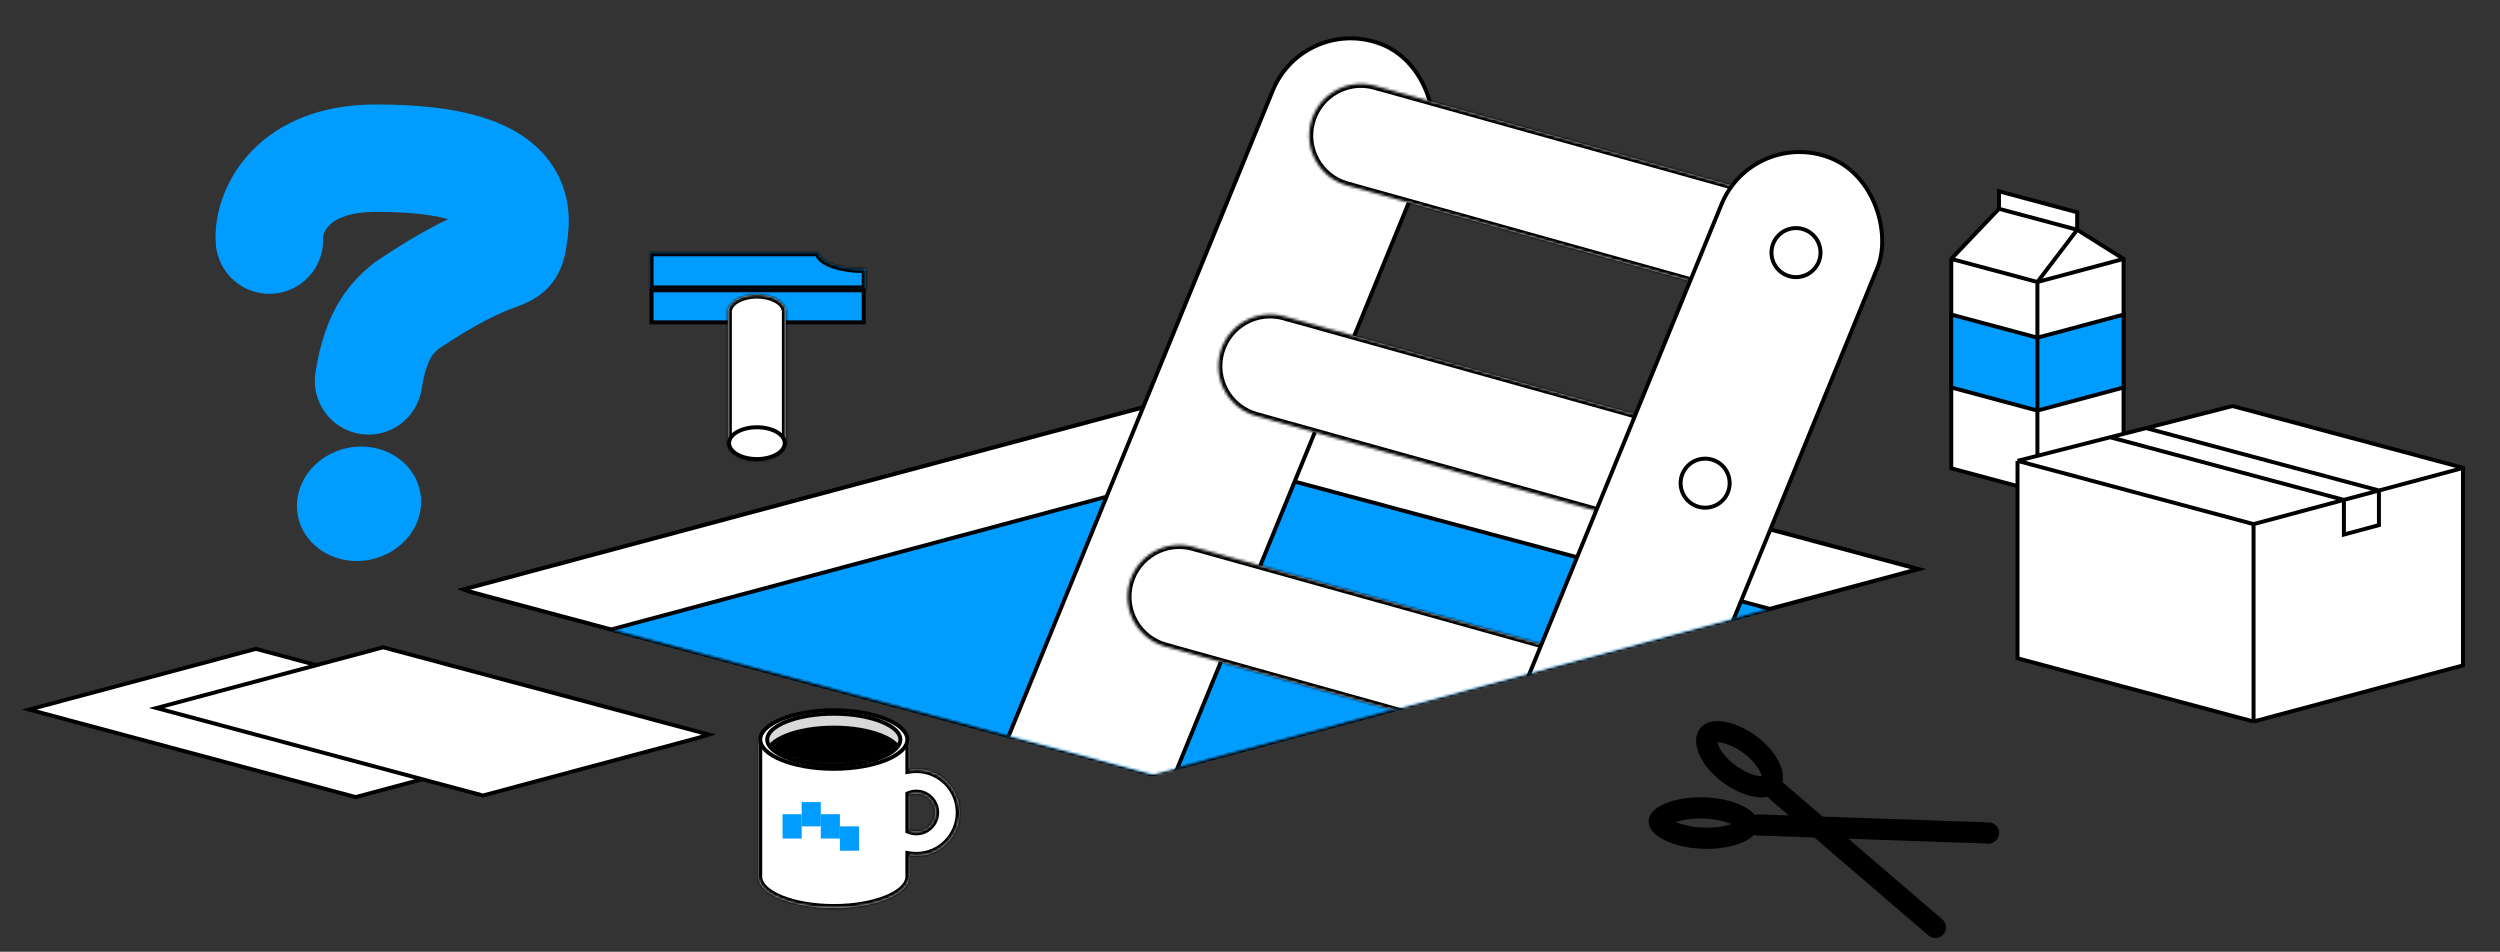 <svg width="943" height="359" viewBox="0 0 943 359" fill="none" xmlns="http://www.w3.org/2000/svg">
<rect x="0" y="0" width="943" height="359" fill="#333333" stroke="none"/>
<g clip-path="url(#clip0_559_614)">
<path d="M768.511 185.368L736.011 176.66V116.66V97.66L754.011 78.755V72.16L783.511 80.064V86.66L801.011 97.66V176.66L768.511 185.368Z" fill="white"/>
<path d="M768.511 185.368L736.011 176.66V116.66V97.66M768.511 185.368L801.011 176.66V97.66M768.511 185.368V106.368M801.011 97.66L768.511 106.368M801.011 97.66L783.511 86.66M768.511 106.368L736.011 97.66M768.511 106.368L783.511 86.66M736.011 97.66L754.011 78.755M783.511 86.66L754.011 78.755M783.511 86.66V80.064L754.011 72.16V78.755" stroke="black" stroke-width="1.5" stroke-linecap="round"/>
<path d="M768.511 154.868L736.011 146.16V118.66L768.511 127.368L801.011 118.66V146.16L768.511 154.868Z" fill="#009CFF"/>
<path d="M768.511 154.868L736.011 146.16V118.66L768.511 127.368M768.511 154.868L801.011 146.16V118.66L768.511 127.368M768.511 154.868V127.368" stroke="black" stroke-width="1.5" stroke-linecap="round"/>
<path d="M463.511 145L175.011 222.303L177.259 223.16L434.511 292.09L723.484 214.66L463.511 145Z" stroke="black" stroke-width="1.5"/>
<path d="M463.511 145L175.011 222.303L177.259 223.16L434.511 292.09L723.484 214.66L463.511 145Z" fill="white" stroke="black" stroke-width="1.5"/>
<mask id="mask0_559_614" style="mask-type:alpha" maskUnits="userSpaceOnUse" x="175" y="145" width="549" height="148">
<path d="M463.511 145L175.011 222.303L177.259 223.16L434.511 292.09L723.484 214.66L463.511 145Z" fill="#0A1653"/>
</mask>
<g mask="url(#mask0_559_614)">
</g>
<mask id="mask1_559_614" style="mask-type:alpha" maskUnits="userSpaceOnUse" x="175" y="145" width="549" height="148">
<path d="M463.511 145L175.011 222.303L177.259 223.16L434.511 292.09L723.484 214.66L463.511 145Z" fill="#0A1653"/>
</mask>
<g mask="url(#mask1_559_614)">
</g>
<mask id="mask2_559_614" style="mask-type:alpha" maskUnits="userSpaceOnUse" x="175" y="145" width="549" height="148">
<path d="M463.511 145L175.011 222.303L177.259 223.16L434.511 292.09L723.484 214.66L463.511 145Z" fill="#0A1653"/>
</mask>
<g mask="url(#mask2_559_614)">
<path d="M463.511 175L175.011 252.303L177.259 253.16L434.511 322.09L723.484 244.66L463.511 175Z" fill="#009CFF" stroke="black" stroke-width="1.5"/>
</g>
<path d="M463.511 145.16V174.66" stroke="black" stroke-width="1.5"/>
<mask id="mask3_559_614" style="mask-type:alpha" maskUnits="userSpaceOnUse" x="175" y="-125" width="549" height="418">
<path d="M435.011 292.16L723.484 214.66L721.236 -124.397L463.511 -125L177.259 -124.397L175.011 222.303L177.259 223.16L435.011 292.16Z" fill="#FF0000"/>
</mask>
<g mask="url(#mask3_559_614)">
<rect x="492.084" y="4.812" width="63.5" height="364.5" rx="31.75" transform="rotate(22.252 492.084 4.812)" fill="white" stroke="black" stroke-width="1.5"/>
<mask id="path-14-inside-1_559_614" fill="white">
<path d="M673.063 115.971L508.588 70.064L508.59 70.057C508.429 70.016 508.268 69.974 508.107 69.929C497.734 67.034 491.672 56.278 494.567 45.905C497.462 35.532 508.218 29.47 518.592 32.365C518.753 32.41 518.913 32.456 519.072 32.505L519.073 32.499L683.547 78.406L673.063 115.971Z"/>
</mask>
<path d="M673.063 115.971L508.588 70.064L508.59 70.057C508.429 70.016 508.268 69.974 508.107 69.929C497.734 67.034 491.672 56.278 494.567 45.905C497.462 35.532 508.218 29.47 518.592 32.365C518.753 32.41 518.913 32.456 519.072 32.505L519.073 32.499L683.547 78.406L673.063 115.971Z" fill="white"/>
<path d="M673.063 115.971L672.659 117.415L674.104 117.819L674.507 116.374L673.063 115.971ZM508.588 70.064L507.144 69.66L506.74 71.105L508.185 71.508L508.588 70.064ZM508.59 70.057L510.035 70.46L510.449 68.979L508.957 68.603L508.59 70.057ZM519.072 32.505L518.632 33.939L520.103 34.39L520.516 32.908L519.072 32.505ZM519.073 32.499L519.476 31.055L518.032 30.651L517.628 32.096L519.073 32.499ZM683.547 78.406L684.992 78.81L685.395 77.365L683.951 76.962L683.547 78.406ZM673.063 115.971L673.466 114.526L508.992 68.619L508.588 70.064L508.185 71.508L672.659 117.415L673.063 115.971ZM508.588 70.064L510.033 70.467L510.035 70.46L508.59 70.057L507.145 69.654L507.144 69.66L508.588 70.064ZM508.59 70.057L508.957 68.603C508.805 68.564 508.656 68.525 508.51 68.484L508.107 69.929L507.704 71.374C507.88 71.423 508.054 71.469 508.223 71.511L508.59 70.057ZM508.107 69.929L508.51 68.484C498.935 65.812 493.339 55.883 496.012 46.308L494.567 45.905L493.122 45.502C490.004 56.672 496.533 68.256 507.704 71.374L508.107 69.929ZM494.567 45.905L496.012 46.308C498.684 36.733 508.613 31.137 518.188 33.81L518.592 32.365L518.995 30.92C507.824 27.802 496.24 34.331 493.122 45.502L494.567 45.905ZM518.592 32.365L518.188 33.81C518.34 33.852 518.487 33.895 518.632 33.939L519.072 32.505L519.511 31.071C519.338 31.018 519.165 30.968 518.995 30.92L518.592 32.365ZM519.072 32.505L520.516 32.908L520.518 32.903L519.073 32.499L517.628 32.096L517.627 32.102L519.072 32.505ZM519.073 32.499L518.67 33.944L683.144 79.851L683.547 78.406L683.951 76.962L519.476 31.055L519.073 32.499ZM683.547 78.406L682.103 78.003L671.618 115.567L673.063 115.971L674.507 116.374L684.992 78.81L683.547 78.406Z" fill="black" mask="url(#path-14-inside-1_559_614)"/>
<mask id="path-16-inside-2_559_614" fill="white">
<path d="M638.792 202.939L474.318 157.032L474.32 157.026C474.158 156.985 473.997 156.943 473.836 156.898C463.463 154.002 457.401 143.246 460.296 132.873C463.192 122.5 473.948 116.438 484.321 119.334C484.482 119.378 484.642 119.425 484.801 119.474L484.802 119.468L649.277 165.375L638.792 202.939Z"/>
</mask>
<path d="M638.792 202.939L474.318 157.032L474.32 157.026C474.158 156.985 473.997 156.943 473.836 156.898C463.463 154.002 457.401 143.246 460.296 132.873C463.192 122.5 473.948 116.438 484.321 119.334C484.482 119.378 484.642 119.425 484.801 119.474L484.802 119.468L649.277 165.375L638.792 202.939Z" fill="white"/>
<path d="M638.792 202.939L638.389 204.384L639.834 204.787L640.237 203.342L638.792 202.939ZM474.318 157.032L472.873 156.629L472.47 158.074L473.915 158.477L474.318 157.032ZM474.32 157.026L475.764 157.429L476.178 155.947L474.686 155.571L474.32 157.026ZM484.801 119.474L484.361 120.908L485.832 121.358L486.246 119.877L484.801 119.474ZM484.802 119.468L485.206 118.023L483.761 117.62L483.358 119.065L484.802 119.468ZM649.277 165.375L650.721 165.778L651.125 164.333L649.68 163.93L649.277 165.375ZM638.792 202.939L639.195 201.494L474.721 155.587L474.318 157.032L473.915 158.477L638.389 204.384L638.792 202.939ZM474.318 157.032L475.763 157.435L475.764 157.429L474.32 157.026L472.875 156.622L472.873 156.629L474.318 157.032ZM474.32 157.026L474.686 155.571C474.534 155.533 474.385 155.494 474.239 155.453L473.836 156.898L473.433 158.343C473.609 158.392 473.783 158.437 473.953 158.48L474.32 157.026ZM473.836 156.898L474.239 155.453C464.664 152.78 459.069 142.852 461.741 133.277L460.296 132.873L458.852 132.47C455.734 143.641 462.262 155.225 473.433 158.343L473.836 156.898ZM460.296 132.873L461.741 133.277C464.414 123.701 474.342 118.106 483.918 120.778L484.321 119.334L484.724 117.889C473.553 114.771 461.97 121.299 458.852 132.47L460.296 132.873ZM484.321 119.334L483.918 120.778C484.069 120.821 484.217 120.863 484.361 120.908L484.801 119.474L485.24 118.039C485.067 117.986 484.895 117.936 484.724 117.889L484.321 119.334ZM484.801 119.474L486.246 119.877L486.247 119.871L484.802 119.468L483.358 119.065L483.356 119.07L484.801 119.474ZM484.802 119.468L484.399 120.913L648.873 166.82L649.277 165.375L649.68 163.93L485.206 118.023L484.802 119.468ZM649.277 165.375L647.832 164.972L637.347 202.536L638.792 202.939L640.237 203.342L650.721 165.778L649.277 165.375Z" fill="black" mask="url(#path-16-inside-2_559_614)"/>
<mask id="path-18-inside-3_559_614" fill="white">
<path d="M604.521 289.908L440.047 244.001L440.049 243.994C439.888 243.954 439.727 243.911 439.566 243.866C429.193 240.971 423.131 230.215 426.026 219.842C428.921 209.469 439.677 203.407 450.05 206.302C450.211 206.347 450.371 206.393 450.53 206.442L450.532 206.437L615.006 252.344L604.521 289.908Z"/>
</mask>
<path d="M604.521 289.908L440.047 244.001L440.049 243.994C439.888 243.954 439.727 243.911 439.566 243.866C429.193 240.971 423.131 230.215 426.026 219.842C428.921 209.469 439.677 203.407 450.05 206.302C450.211 206.347 450.371 206.393 450.53 206.442L450.532 206.437L615.006 252.344L604.521 289.908Z" fill="white"/>
<path d="M604.521 289.908L604.118 291.353L605.563 291.756L605.966 290.311L604.521 289.908ZM440.047 244.001L438.602 243.597L438.199 245.042L439.644 245.446L440.047 244.001ZM440.049 243.994L441.494 244.397L441.907 242.916L440.416 242.54L440.049 243.994ZM450.53 206.442L450.091 207.876L451.562 208.327L451.975 206.845L450.53 206.442ZM450.532 206.437L450.935 204.992L449.49 204.588L449.087 206.033L450.532 206.437ZM615.006 252.344L616.451 252.747L616.854 251.302L615.409 250.899L615.006 252.344ZM604.521 289.908L604.925 288.463L440.45 242.556L440.047 244.001L439.644 245.446L604.118 291.353L604.521 289.908ZM440.047 244.001L441.492 244.404L441.494 244.397L440.049 243.994L438.604 243.591L438.602 243.597L440.047 244.001ZM440.049 243.994L440.416 242.54C440.263 242.501 440.115 242.462 439.969 242.422L439.566 243.866L439.162 245.311C439.338 245.36 439.512 245.406 439.682 245.449L440.049 243.994ZM439.566 243.866L439.969 242.422C430.394 239.749 424.798 229.82 427.471 220.245L426.026 219.842L424.581 219.439C421.463 230.61 427.991 242.193 439.162 245.311L439.566 243.866ZM426.026 219.842L427.471 220.245C430.143 210.67 440.072 205.074 449.647 207.747L450.05 206.302L450.454 204.857C439.283 201.739 427.699 208.268 424.581 219.439L426.026 219.842ZM450.05 206.302L449.647 207.747C449.799 207.789 449.946 207.832 450.091 207.876L450.53 206.442L450.97 205.008C450.797 204.955 450.624 204.905 450.454 204.857L450.05 206.302ZM450.53 206.442L451.975 206.845L451.977 206.84L450.532 206.437L449.087 206.033L449.086 206.039L450.53 206.442ZM450.532 206.437L450.129 207.881L614.603 253.788L615.006 252.344L615.409 250.899L450.935 204.992L450.532 206.437ZM615.006 252.344L613.561 251.94L603.077 289.504L604.521 289.908L605.966 290.311L616.451 252.747L615.006 252.344Z" fill="black" mask="url(#path-18-inside-3_559_614)"/>
<mask id="path-20-inside-4_559_614" fill="white">
<path d="M570.251 376.876L405.777 330.969L405.778 330.963C405.617 330.922 405.456 330.88 405.295 330.835C394.922 327.94 388.86 317.183 391.755 306.81C394.65 296.437 405.407 290.375 415.78 293.271C415.941 293.316 416.101 293.362 416.26 293.411L416.261 293.405L580.736 339.312L570.251 376.876Z"/>
</mask>
<path d="M570.251 376.876L405.777 330.969L405.778 330.963C405.617 330.922 405.456 330.88 405.295 330.835C394.922 327.94 388.86 317.183 391.755 306.81C394.65 296.437 405.407 290.375 415.78 293.271C415.941 293.316 416.101 293.362 416.26 293.411L416.261 293.405L580.736 339.312L570.251 376.876Z" fill="white"/>
<path d="M570.251 376.876L569.848 378.321L571.292 378.724L571.696 377.28L570.251 376.876ZM405.777 330.969L404.332 330.566L403.929 332.011L405.373 332.414L405.777 330.969ZM405.778 330.963L407.223 331.366L407.637 329.884L406.145 329.508L405.778 330.963ZM416.26 293.411L415.82 294.845L417.291 295.296L417.704 293.814L416.26 293.411ZM416.261 293.405L416.665 291.96L415.22 291.557L414.816 293.002L416.261 293.405ZM580.736 339.312L582.18 339.715L582.584 338.271L581.139 337.867L580.736 339.312ZM570.251 376.876L570.654 375.432L406.18 329.524L405.777 330.969L405.373 332.414L569.848 378.321L570.251 376.876ZM405.777 330.969L407.221 331.373L407.223 331.366L405.778 330.963L404.334 330.559L404.332 330.566L405.777 330.969ZM405.778 330.963L406.145 329.508C405.993 329.47 405.844 329.431 405.698 329.39L405.295 330.835L404.892 332.28C405.068 332.329 405.242 332.374 405.412 332.417L405.778 330.963ZM405.295 330.835L405.698 329.39C396.123 326.718 390.527 316.789 393.2 307.214L391.755 306.81L390.31 306.407C387.192 317.578 393.721 329.162 404.892 332.28L405.295 330.835ZM391.755 306.81L393.2 307.214C395.873 297.638 405.801 292.043 415.376 294.715L415.78 293.271L416.183 291.826C405.012 288.708 393.428 295.236 390.31 306.407L391.755 306.81ZM415.78 293.271L415.376 294.715C415.528 294.758 415.676 294.801 415.82 294.845L416.26 293.411L416.699 291.977C416.526 291.923 416.353 291.873 416.183 291.826L415.78 293.271ZM416.26 293.411L417.704 293.814L417.706 293.808L416.261 293.405L414.816 293.002L414.815 293.007L416.26 293.411ZM416.261 293.405L415.858 294.85L580.332 340.757L580.736 339.312L581.139 337.867L416.665 291.96L416.261 293.405ZM580.736 339.312L579.291 338.909L568.806 376.473L570.251 376.876L571.696 377.28L582.18 339.715L580.736 339.312Z" fill="black" mask="url(#path-20-inside-4_559_614)"/>
<rect x="661.368" y="47.695" width="63.5" height="364.5" rx="31.75" transform="rotate(22.252 661.368 47.695)" fill="white" stroke="black" stroke-width="1.5"/>
<circle cx="677.449" cy="95.282" r="9.25" transform="rotate(-5.88 677.449 95.282)" stroke="black" stroke-width="1.5"/>
<circle cx="643.178" cy="182.251" r="9.25" transform="rotate(-5.88 643.178 182.251)" stroke="black" stroke-width="1.5"/>
<circle cx="607.913" cy="269.322" r="9.25" transform="rotate(-5.88 607.913 269.322)" stroke="black" stroke-width="1.5"/>
</g>
<path d="M663.41 311.184L750.068 314.204" stroke="black" stroke-width="8" stroke-linecap="round"/>
<path d="M625.812 309.874C625.819 309.67 626.204 308.255 629.709 306.766C632.885 305.417 637.517 304.568 642.811 304.752C648.104 304.937 652.667 306.106 655.74 307.673C659.134 309.403 659.419 310.841 659.412 311.045C659.405 311.25 659.019 312.664 655.515 314.154C652.339 315.503 647.707 316.352 642.413 316.167C637.12 315.983 632.557 314.813 629.484 313.246C626.091 311.517 625.805 310.079 625.812 309.874Z" stroke="black" stroke-width="8" stroke-linecap="round"/>
<path d="M670.453 298.669L730.021 349.823" stroke="black" stroke-width="8" stroke-linecap="round"/>
<path d="M644.895 276.722C645.715 276.111 647.612 275.599 651.041 276.446C654.349 277.264 658.26 279.206 661.767 282.217C665.273 285.229 667.417 288.486 668.201 291.183C669.014 293.977 668.238 295.453 667.418 296.064C666.598 296.674 664.702 297.186 661.274 296.339C657.966 295.521 654.055 293.58 650.548 290.568C647.041 287.556 644.898 284.299 644.114 281.603C643.301 278.808 644.075 277.332 644.895 276.722Z" stroke="black" stroke-width="8" stroke-linecap="round"/>
<path d="M929.032 250.994L850.041 272.16L761.011 248.304V173.835L795.94 164.931L809.478 161.48L842.115 153.16L929.032 176.449V176.525V250.994Z" fill="white"/>
<path d="M929.032 176.525V250.994L850.041 272.16M929.032 176.525V176.449L842.115 153.16L809.478 161.48M929.032 176.525L897.33 185.02M850.041 197.691V272.16M850.041 197.691L761.011 173.835M850.041 197.691L884.121 188.559M850.041 272.16L761.011 248.304V173.835M761.011 173.835L795.94 164.931M884.121 188.559V201.622L897.33 198.083V185.02M884.121 188.559L897.33 185.02M884.121 188.559L795.94 164.931M897.33 185.02L809.478 161.48M809.478 161.48L795.94 164.931" stroke="black" stroke-width="1.5"/>
<mask id="path-32-inside-5_559_614" fill="white">
<path d="M343.011 290.301C343.864 290.163 344.739 290.091 345.631 290.091C354.677 290.091 362.01 297.424 362.011 306.469C362.011 315.516 354.677 322.849 345.631 322.849C344.739 322.849 343.864 322.777 343.011 322.639V331.367H342.966C342.144 337.575 329.719 342.505 314.511 342.505C299.302 342.505 286.878 337.575 286.056 331.367H286.011V278.953H343.011V290.301ZM345.631 299.348C344.705 299.348 343.822 299.527 343.011 299.848V313.092C343.822 313.413 344.705 313.591 345.631 313.592C349.564 313.592 352.753 310.403 352.753 306.469C352.753 302.537 349.564 299.348 345.631 299.348Z"/>
</mask>
<path d="M343.011 290.301C343.864 290.163 344.739 290.091 345.631 290.091C354.677 290.091 362.01 297.424 362.011 306.469C362.011 315.516 354.677 322.849 345.631 322.849C344.739 322.849 343.864 322.777 343.011 322.639V331.367H342.966C342.144 337.575 329.719 342.505 314.511 342.505C299.302 342.505 286.878 337.575 286.056 331.367H286.011V278.953H343.011V290.301ZM345.631 299.348C344.705 299.348 343.822 299.527 343.011 299.848V313.092C343.822 313.413 344.705 313.591 345.631 313.592C349.564 313.592 352.753 310.403 352.753 306.469C352.753 302.537 349.564 299.348 345.631 299.348Z" fill="white"/>
<path d="M343.011 290.301H341.511V292.061L343.249 291.782L343.011 290.301ZM345.631 290.091L345.631 288.591L345.631 288.591L345.631 290.091ZM362.011 306.469L363.511 306.469L363.511 306.469L362.011 306.469ZM345.631 322.849L345.631 324.349H345.631V322.849ZM343.011 322.639L343.249 321.158L341.511 320.879V322.639H343.011ZM343.011 331.367V332.867H344.511V331.367H343.011ZM342.966 331.367V329.867H341.651L341.479 331.17L342.966 331.367ZM286.056 331.367L287.543 331.17L287.37 329.867H286.056V331.367ZM286.011 331.367H284.511V332.867H286.011V331.367ZM286.011 278.953V277.453H284.511V278.953H286.011ZM343.011 278.953H344.511V277.453H343.011V278.953ZM345.631 299.348L345.631 297.848L345.631 297.848L345.631 299.348ZM343.011 299.848L342.458 298.454L341.511 298.829V299.848H343.011ZM343.011 313.092H341.511V314.111L342.458 314.486L343.011 313.092ZM345.631 313.592L345.631 315.092H345.631V313.592ZM352.753 306.469L354.253 306.469L354.253 306.469L352.753 306.469ZM343.011 290.301L343.249 291.782C344.025 291.657 344.821 291.591 345.631 291.591L345.631 290.091L345.631 288.591C344.657 288.591 343.703 288.67 342.773 288.82L343.011 290.301ZM345.631 290.091V291.591C353.848 291.591 360.51 298.252 360.511 306.47L362.011 306.469L363.511 306.469C363.51 296.595 355.505 288.591 345.631 288.591V290.091ZM362.011 306.469H360.511C360.511 314.687 353.848 321.349 345.631 321.349V322.849V324.349C355.505 324.349 363.511 316.344 363.511 306.469H362.011ZM345.631 322.849L345.631 321.349C344.821 321.349 344.025 321.283 343.249 321.158L343.011 322.639L342.773 324.12C343.703 324.27 344.657 324.349 345.631 324.349L345.631 322.849ZM343.011 322.639H341.511V331.367H343.011H344.511V322.639H343.011ZM343.011 331.367V329.867H342.966V331.367V332.867H343.011V331.367ZM342.966 331.367L341.479 331.17C341.337 332.244 340.672 333.412 339.321 334.6C337.973 335.785 336.036 336.904 333.584 337.868C328.686 339.793 321.97 341.005 314.511 341.005V342.505V344.005C322.259 344.005 329.361 342.751 334.682 340.66C337.34 339.615 339.614 338.338 341.302 336.853C342.988 335.37 344.184 333.594 344.453 331.564L342.966 331.367ZM314.511 342.505V341.005C307.051 341.005 300.336 339.793 295.437 337.868C292.985 336.904 291.048 335.785 289.701 334.6C288.35 333.412 287.685 332.244 287.543 331.17L286.056 331.367L284.569 331.564C284.837 333.594 286.034 335.37 287.719 336.853C289.408 338.338 291.681 339.615 294.34 340.66C299.661 342.751 306.762 344.005 314.511 344.005V342.505ZM286.056 331.367V329.867H286.011V331.367V332.867H286.056V331.367ZM286.011 331.367H287.511V278.953H286.011H284.511V331.367H286.011ZM286.011 278.953V280.453H343.011V278.953V277.453H286.011V278.953ZM343.011 278.953H341.511V290.301H343.011H344.511V278.953H343.011ZM345.631 299.348L345.631 297.848C344.511 297.848 343.44 298.065 342.458 298.454L343.011 299.848L343.563 301.243C344.204 300.989 344.9 300.848 345.631 300.848L345.631 299.348ZM343.011 299.848H341.511V313.092H343.011H344.511V299.848H343.011ZM343.011 313.092L342.458 314.486C343.44 314.875 344.511 315.091 345.631 315.092L345.631 313.592L345.631 312.092C344.9 312.092 344.204 311.951 343.563 311.697L343.011 313.092ZM345.631 313.592V315.092C350.392 315.092 354.253 311.231 354.253 306.469H352.753H351.253C351.253 309.574 348.735 312.092 345.631 312.092V313.592ZM352.753 306.469L354.253 306.469C354.253 301.708 350.392 297.848 345.631 297.848V299.348V300.848C348.735 300.848 351.253 303.365 351.253 306.47L352.753 306.469Z" fill="black" mask="url(#path-32-inside-5_559_614)"/>
<rect x="295.183" y="307.125" width="7.207" height="9.172" fill="#009CFF"/>
<rect x="302.39" y="302.539" width="7.207" height="9.172" fill="#009CFF"/>
<rect x="309.597" y="307.125" width="7.207" height="9.172" fill="#009CFF"/>
<rect x="316.804" y="311.712" width="7.207" height="9.172" fill="#009CFF"/>
<path d="M314.511 267.91C322.307 267.91 329.331 269.219 334.377 271.307C336.902 272.352 338.896 273.577 340.247 274.899C341.595 276.218 342.261 277.588 342.261 278.953C342.261 280.318 341.596 281.688 340.247 283.007C338.896 284.329 336.902 285.555 334.377 286.599C329.331 288.687 322.307 289.996 314.511 289.996C306.714 289.996 299.691 288.687 294.645 286.599C292.12 285.555 290.126 284.329 288.774 283.007C287.426 281.688 286.761 280.318 286.761 278.953C286.761 277.588 287.426 276.218 288.774 274.899C290.126 273.577 292.12 272.352 294.645 271.307C299.691 269.219 306.714 267.91 314.511 267.91Z" fill="white" stroke="black" stroke-width="1.5"/>
<path d="M314.51 269.22C321.585 269.22 327.955 270.383 332.529 272.236C334.817 273.163 336.62 274.248 337.837 275.414C339.053 276.579 339.64 277.774 339.64 278.953C339.64 280.131 339.054 281.327 337.837 282.492C336.62 283.658 334.817 284.743 332.529 285.67C327.955 287.523 321.585 288.686 314.51 288.686C307.436 288.686 301.066 287.523 296.493 285.67C294.204 284.743 292.402 283.658 291.184 282.492C289.968 281.327 289.381 280.131 289.381 278.953C289.382 277.774 289.968 276.579 291.184 275.414C292.402 274.248 294.204 273.163 296.493 272.236C301.066 270.383 307.436 269.22 314.51 269.22Z" fill="#D9D9D9" stroke="black" stroke-width="1.5"/>
<mask id="mask4_559_614" style="mask-type:alpha" maskUnits="userSpaceOnUse" x="289" y="269" width="51" height="20">
<ellipse cx="314.511" cy="278.953" rx="25.224" ry="9.828" fill="#FF0000"/>
</mask>
<g mask="url(#mask4_559_614)">
<path d="M314.51 274.462C321.585 274.462 327.955 275.625 332.529 277.477C334.817 278.404 336.62 279.489 337.837 280.656C339.053 281.82 339.64 283.016 339.64 284.194C339.64 285.372 339.054 286.568 337.837 287.733C336.62 288.899 334.817 289.985 332.529 290.912C327.955 292.764 321.585 293.927 314.51 293.927C307.436 293.927 301.066 292.764 296.493 290.912C294.204 289.985 292.402 288.899 291.184 287.733C289.968 286.568 289.381 285.372 289.381 284.194C289.382 283.016 289.968 281.82 291.184 280.656C292.402 279.489 294.204 278.404 296.493 277.477C301.066 275.625 307.436 274.462 314.51 274.462Z" fill="black" stroke="black" stroke-width="1.5"/>
</g>
<path d="M134.168 300.66L11.011 267.66L96.511 244.75L219.331 277.66L215.011 278.998L134.168 300.66Z" fill="white" stroke="black" stroke-width="1.5"/>
<path d="M182.168 300.069L59.011 267.069L144.511 244.16L267.331 277.069L263.011 278.408L182.168 300.069Z" fill="white" stroke="black" stroke-width="1.5"/>
<mask id="path-44-inside-6_559_614" fill="white">
<path d="M308.833 95.16C308.991 98.677 316.732 101.511 326.261 101.511C326.36 101.511 326.458 101.509 326.557 101.508V109.176H245.011V95.16H308.833Z"/>
</mask>
<path d="M308.833 95.16C308.991 98.677 316.732 101.511 326.261 101.511C326.36 101.511 326.458 101.509 326.557 101.508V109.176H245.011V95.16H308.833Z" fill="#009CFF"/>
<path d="M308.833 95.16L310.332 95.093L310.267 93.66H308.833V95.16ZM326.261 101.511L326.261 103.011H326.261V101.511ZM326.557 101.508H328.057V99.999L326.547 100.008L326.557 101.508ZM326.557 109.176V110.676H328.057V109.176H326.557ZM245.011 109.176H243.511V110.676H245.011V109.176ZM245.011 95.16V93.66H243.511V95.16H245.011ZM308.833 95.16L307.335 95.227C307.4 96.679 308.24 97.871 309.313 98.78C310.392 99.695 311.849 100.455 313.519 101.064C316.867 102.286 321.367 103.011 326.261 103.011L326.261 101.511L326.261 100.011C321.626 100.011 317.491 99.32 314.547 98.246C313.07 97.707 311.967 97.098 311.253 96.492C310.532 95.881 310.345 95.399 310.332 95.093L308.833 95.16ZM326.261 101.511V103.011C326.349 103.011 326.519 103.009 326.566 103.008L326.557 101.508L326.547 100.008C326.398 100.009 326.37 100.011 326.261 100.011V101.511ZM326.557 101.508H325.057V109.176H326.557H328.057V101.508H326.557ZM326.557 109.176V107.676H245.011V109.176V110.676H326.557V109.176ZM245.011 109.176H246.511V95.16H245.011H243.511V109.176H245.011ZM245.011 95.16V96.66H308.833V95.16V93.66H245.011V95.16Z" fill="black" mask="url(#path-44-inside-6_559_614)"/>
<rect x="245.761" y="109.501" width="80.046" height="12.091" fill="#009CFF" stroke="black" stroke-width="1.5"/>
<mask id="path-47-inside-7_559_614" fill="white">
<path d="M285.488 111.114C291.19 111.114 295.871 113.711 296.374 117.024H296.42V167.511H296.409C296.179 170.98 291.379 173.751 285.488 173.751C279.597 173.751 274.798 170.98 274.568 167.511H274.556V117.024H274.603C275.105 113.711 279.786 111.114 285.488 111.114Z"/>
</mask>
<path d="M285.488 111.114C291.19 111.114 295.871 113.711 296.374 117.024H296.42V167.511H296.409C296.179 170.98 291.379 173.751 285.488 173.751C279.597 173.751 274.798 170.98 274.568 167.511H274.556V117.024H274.603C275.105 113.711 279.786 111.114 285.488 111.114Z" fill="white"/>
<path d="M285.488 111.114L285.488 109.614L285.488 109.614L285.488 111.114ZM296.374 117.024L294.891 117.248L295.084 118.524H296.374V117.024ZM296.42 117.024H297.92V115.524H296.42V117.024ZM296.42 167.511V169.011H297.92V167.511H296.42ZM296.409 167.511V166.011H295.005L294.912 167.412L296.409 167.511ZM285.488 173.751L285.488 175.251H285.488V173.751ZM274.568 167.511L276.065 167.412L275.972 166.011H274.568V167.511ZM274.556 167.511H273.056V169.011H274.556V167.511ZM274.556 117.024V115.524H273.056V117.024H274.556ZM274.603 117.024V118.524H275.893L276.086 117.248L274.603 117.024ZM285.488 111.114V112.614C288.126 112.614 290.468 113.217 292.162 114.143C293.889 115.087 294.737 116.236 294.891 117.248L296.374 117.024L297.857 116.799C297.508 114.498 295.764 112.693 293.6 111.51C291.402 110.31 288.552 109.614 285.488 109.614V111.114ZM296.374 117.024V118.524H296.42V117.024V115.524H296.374V117.024ZM296.42 117.024H294.92V167.511H296.42H297.92V117.024H296.42ZM296.42 167.511V166.011H296.409V167.511V169.011H296.42V167.511ZM296.409 167.511L294.912 167.412C294.844 168.446 294.062 169.635 292.325 170.631C290.622 171.607 288.215 172.251 285.488 172.251V173.751V175.251C288.652 175.251 291.59 174.51 293.817 173.233C296.011 171.976 297.744 170.045 297.906 167.61L296.409 167.511ZM285.488 173.751L285.488 172.251C282.761 172.251 280.354 171.607 278.651 170.631C276.914 169.635 276.133 168.446 276.065 167.412L274.568 167.511L273.071 167.61C273.232 170.045 274.966 171.976 277.159 173.233C279.386 174.51 282.324 175.251 285.488 175.251L285.488 173.751ZM274.568 167.511V166.011H274.556V167.511V169.011H274.568V167.511ZM274.556 167.511H276.056V117.024H274.556H273.056V167.511H274.556ZM274.556 117.024V118.524H274.603V117.024V115.524H274.556V117.024ZM274.603 117.024L276.086 117.248C276.24 116.236 277.087 115.087 278.815 114.143C280.509 113.217 282.85 112.614 285.488 112.614L285.488 111.114L285.488 109.614C282.424 109.614 279.574 110.31 277.376 111.51C275.212 112.693 273.469 114.498 273.12 116.799L274.603 117.024Z" fill="black" mask="url(#path-47-inside-7_559_614)"/>
<ellipse cx="285.511" cy="167.16" rx="10.5" ry="6" fill="white" stroke="black" stroke-width="1.5"/>
<path d="M101.609 90.567C100.79 83.251 106.951 59.661 141.858 59.661C200.011 59.661 194.983 81.46 193.511 90.567C192.039 99.673 189.785 90.907 153.511 115.16C148.71 119.162 141.858 124.927 139.011 143.66" stroke="#009CFF" stroke-width="40.52" stroke-linecap="round"/>
<path d="M131.059 169.218C143.652 166.576 155.784 173.777 158.191 185.251C160.597 196.724 152.383 208.194 139.79 210.835C127.196 213.477 115.065 206.276 112.658 194.803C110.251 183.329 118.466 171.86 131.059 169.218Z" fill="#009CFF" stroke="#009CFF" stroke-width="0.477"/>
</g>
<defs>
<clipPath id="clip0_559_614">
<rect width="942" height="359" fill="white" transform="translate(0.011)"/>
</clipPath>
</defs>
</svg>
